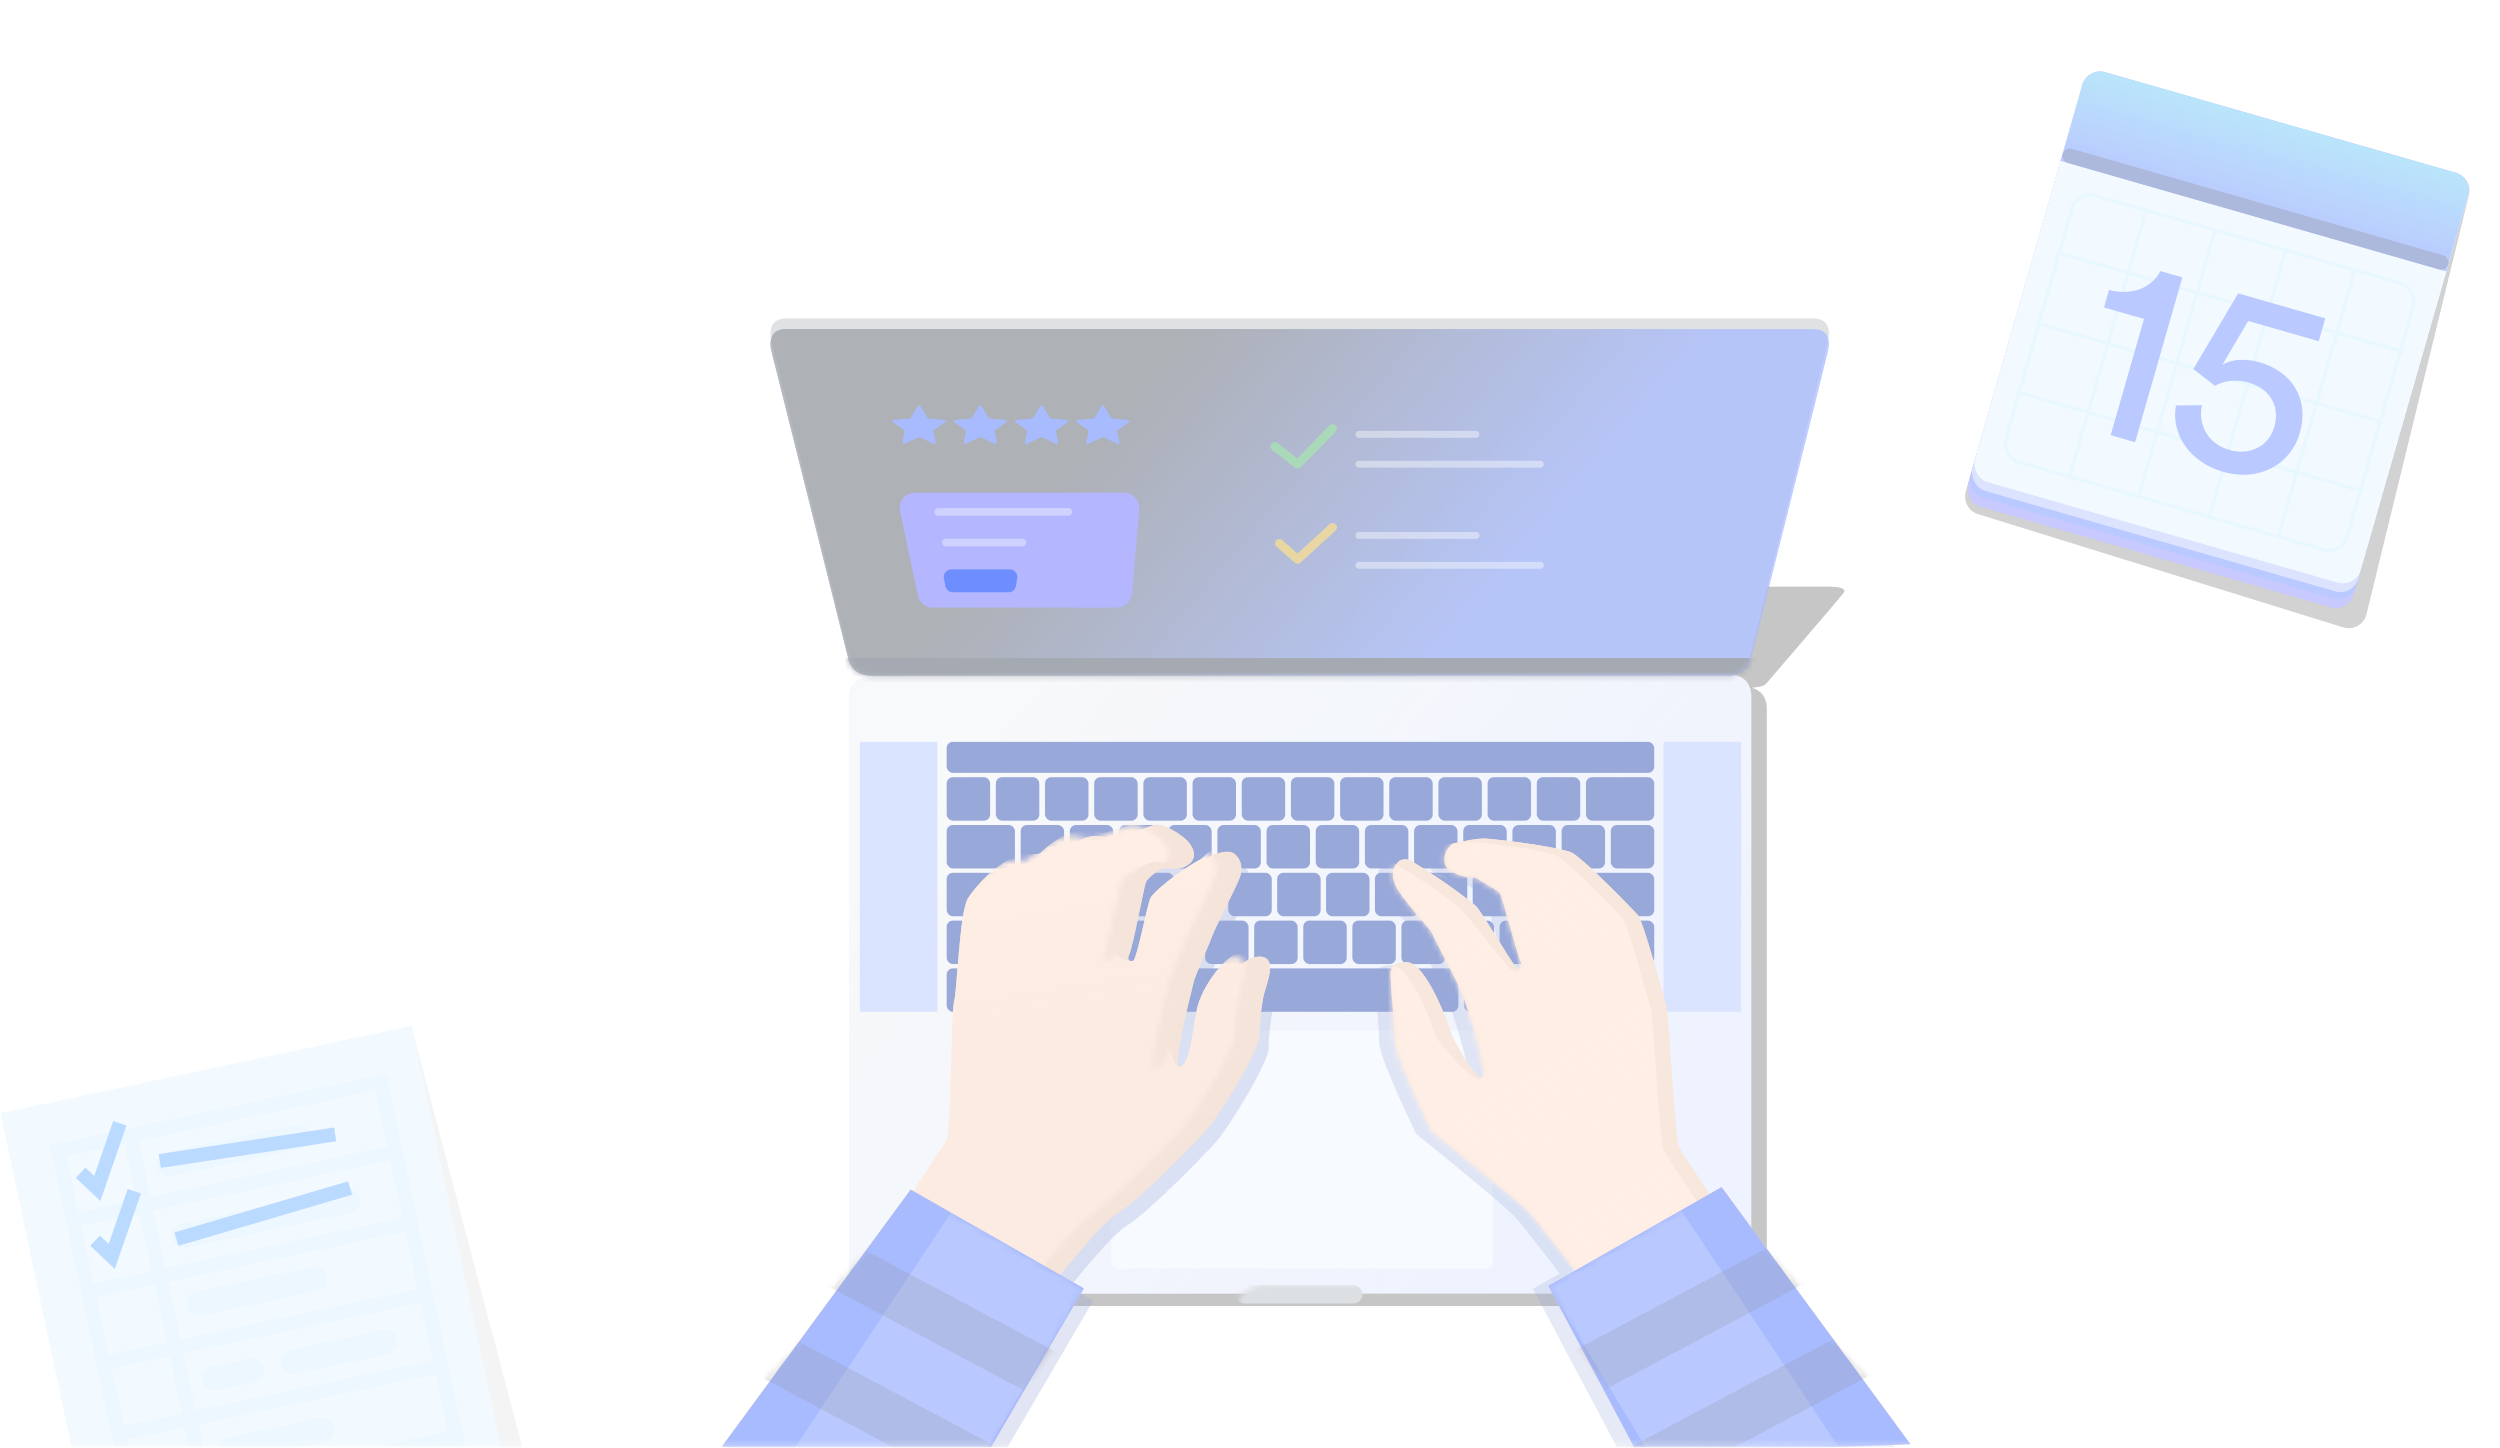 <svg xmlns="http://www.w3.org/2000/svg" xmlns:xlink="http://www.w3.org/1999/xlink" width="449px" height="260px"><defs><path id="reuse-3" fill="#000" fill-opacity=".2" d="M11.253 4.186h8.814v44.92h-8.814z" mask="url(#B)" style="mix-blend-mode:overlay"/><path id="reuse-2" fill="#000" fill-opacity=".2" d="M30.84.406h8.814v42.95H30.84z" mask="url(#B)" style="mix-blend-mode:overlay"/><path id="reuse-1" fill="#FFF" fill-opacity=".2" d="M-17.34 12.901L49.286 0l4.639 27.019L.202 40z" mask="url(#B)" style="mix-blend-mode:overlay"/><path id="reuse-0" fill="#3D68FF" d="M2.252 6.84c-.204.098-.472-.023-.437-.196l.433-2.165L.083 2.933c-.165-.118-.07-.32.16-.343l3.013-.307L4.552.123c.098-.164.423-.164.52 0l1.297 2.16 3.013.307c.23.024.325.225.16.343L7.377 4.48l.433 2.165c.035.173-.233.294-.437.197l-2.56-1.22-2.561 1.22z"/></defs><defs><path id="c" d="M.077.226h448.8v259.6H.077z"/><path id="e" d="M0 0h75.45v86.621l-21.843 21.896H0z"/><path id="i" d="M3.3 0h65.445a3.3 3.3 0 013.3 3.3v14.19H0V3.3A3.3 3.3 0 013.3 0z"/><path id="k" d="M5.12.016C2.17.016.312 2.18.312 4.091v102.115c0 2.78 1.632 5.147 4.806 5.147h152.467c2.692 0 4.765-2.189 4.765-5.147V4.091c0-2.593-1.7-4.075-4.765-4.075H5.12z"/><path id="n" d="M2.876 0h184.525c2.656 0 3.115 1.886 2.656 3.956-.459 2.07-13.424 53.697-13.93 55.708-.336 1.341-1.451 2.202-3.344 2.583H18.473c-2.433 0-3.896-1.038-4.39-3.116C13.343 56.015.78 5.88.297 3.956-.185 2.033.297 0 2.876 0z"/><path id="u" d="M1.716 4.12C.454 5.142.139 6.502.769 8.2c.947 2.549 6.488 8.275 6.64 8.835.153.56 5.617 10.774 5.682 11.349.066.574 4.034 11.421 3.621 14.25-.413 2.83-5.72-6.774-5.855-7.57-.136-.794-4.333-12.67-7.957-12.67-3.625 0-2.785 2.43-2.785 3.673 0 1.242.654 7.393.654 10.073 0 1.786 2.214 7.297 6.64 16.531 10.594 8.573 16.567 13.603 17.921 15.09 1.354 1.487 6.573 8.248 15.655 20.282l26.953-8.317c-10.224-15.042-15.59-23.08-16.097-24.113-.762-1.55-1.782-23.692-2.302-25.44-.52-1.746-4.073-15.127-5.119-16.278C43.375 12.744 35 4.12 32.73 2.815c-.515-.465-5.397-1.316-6.801-1.532C23.372.89 17.669.156 16.712.198c-1.7 0-3.748.553-5.124.827C10.212 1.3 8.735 4.39 10.6 5.79c1.244.934 2.796 1.4 4.655 1.4 2.681 1.576 4.143 2.48 4.386 2.714.364.35 3.124 11.154 3.789 12.49.664 1.335-.382 1.267-1.055.633-.673-.634-6.335-10.292-7.12-10.818-.478-.32-4.55-3.849-11.696-8.09-.448-.265-1.063-.265-1.844 0z"/><path id="y" d="M-1.071 4.677c-1.262 1.022-1.577 2.382-.946 4.081.946 2.548 6.487 8.274 6.64 8.834.152.56 5.617 10.775 5.682 11.35.065.574 6.538 11.103 6.125 13.932-.413 2.83-8.224-6.457-8.36-7.252-.136-.794-4.333-12.671-7.957-12.671-3.624 0-2.785 2.431-2.785 3.673s.655 7.394.655 10.073c0 1.787 2.213 7.297 6.64 16.532 10.593 8.573 16.566 13.603 17.92 15.09 1.354 1.487 6.573 8.247 15.656 20.281l26.952-8.317C54.927 65.242 49.56 57.204 49.054 56.171c-.761-1.55-1.782-23.693-2.302-25.44-.52-1.747-4.073-15.128-5.118-16.279-1.046-1.15-9.42-9.775-11.691-11.08-.515-.465-5.397-1.315-6.8-1.532-2.557-.393-8.26-1.126-9.218-1.084-1.7 0-3.748.553-5.124.827-1.376.274-2.853 3.364-.987 4.764 1.244.934 2.796 1.4 4.656 1.4 2.68 1.576 4.142 2.48 4.385 2.714.364.35 5.623 11.154 6.287 12.49.664 1.335-1.07 1.241-1.743.607-.673-.634-8.145-10.266-8.93-10.792-.477-.32-4.55-3.848-11.696-8.09-.448-.265-1.063-.265-1.844 0z"/><path id="A" d="M15.14 4.777L49.17 0l6.015 35.286L.202 51.37z"/><path id="C" d="M6.453 5.642c-1.194.97-1.622 2.625-.811 4.565.81 1.94 4.516 9.227 4.668 9.787.153.56 3.4 7.99 3.466 8.564.065.575 3.298 12.496 2.885 15.325-.413 2.83-4.887-5.342-5.678-9.249-.79-3.907-5.369-10.55-8.993-10.55-3.624 0-1.046 5.338-.712 7.203.335 1.865.712 4.282.712 6.962 0 2.68 7.192 14.314 9.496 16.914 2.304 2.6 12.451 12.91 16.021 15.034 2.38 1.416 8.232 8.195 17.555 20.338l26.952-8.318C61.79 67.176 56.424 59.14 55.917 58.105c-.761-1.55-.815-23.206-1.335-24.953-.52-1.747-.967-16.122-2.498-18.451-.923-1.405-3.501-4.81-7.457-6.98-2.606-1.43-4.6-.592-5.502-1.11-.515-.465-2.896-2.79-6.093-3.92-2.35-.831-4.12.45-5.525.233-2.556-.393-5.887-2.81-7.61-2.5-1.724.31-4.169 2.033-4.963 2.86-.795.827-2.107 2.816-.242 4.217 1.866 1.4 3.639.443 4.389.78.816-.128 2.98 1.709 3.29 2.411.31.703 2.351 11.73 3.015 13.065.665 1.336-.776 1.36-1.449.726-.673-.634-4.04-8.615-4.604-9.782-.564-1.168-4.4-6.42-8.35-8.546-.682-.367-3.336-1.482-4.53-.513z"/><path id="G" d="M4.223 4.527c-1.194.97-1.622 2.625-.81 4.565.81 1.941 4.516 9.227 4.668 9.787.152.56 3.4 7.99 3.466 8.565.065.574 3.55 12.62 1.157 15.74-2.393 3.12-3.16-5.758-3.95-9.665-.79-3.906-5.37-10.55-8.993-10.55-3.625 0-1.046 5.338-.712 7.203.335 1.865.712 4.282.712 6.962 0 2.68 7.192 14.315 9.496 16.914 2.304 2.6 12.45 12.91 16.02 15.034 2.38 1.416 8.232 8.196 17.556 20.338l26.952-8.317C59.56 66.06 54.195 58.023 53.688 56.99c-.761-1.55-.816-23.206-1.336-24.953-.52-1.747-.966-16.122-2.498-18.451-.923-1.404-3.5-4.81-7.456-6.98-2.606-1.43-4.6-.592-5.503-1.11-.514-.465-2.896-2.79-6.093-3.92-2.349-.831-4.12.45-5.524.233-2.557-.393-5.887-2.81-7.61-2.5-1.724.31-4.169 2.033-4.964 2.86-.795.827-2.107 2.817-.241 4.217 1.866 1.4 3.638.443 4.388.781.816-.128 2.98 1.708 3.29 2.41.31.703 2.352 11.73 3.016 13.066.664 1.335-2.343 2.795-3.016 2.16-.673-.633-2.474-10.05-3.037-11.217-.564-1.167-5.073-4.853-9.023-6.98-.682-.367-2.663-3.048-3.858-2.079z"/><path id="I" d="M12.651 6.634L49.17 0l6.015 35.286L.202 51.37z"/><linearGradient id="h" x1="50%" x2="50%" y1="15.892%" y2="100%"><stop offset="0%" stop-color="#DDF1FF"/><stop offset="100%" stop-color="#DDF1FF" stop-opacity=".638"/></linearGradient><linearGradient id="j" x1="50%" x2="50%" y1="0%" y2="100%"><stop offset="0%" stop-color="#3BB7F3"/><stop offset="100%" stop-color="#3BB7F3" stop-opacity="0"/></linearGradient><linearGradient id="l" x1="5.077%" x2="86.256%" y1="26.395%" y2="74.612%"><stop offset="0%" stop-color="#EEF1F3"/><stop offset="100%" stop-color="#EEF1F3" stop-opacity="0"/></linearGradient><linearGradient id="o" x1="26.731%" x2="73.526%" y1="43.32%" y2="56.393%"><stop offset="2.037%" stop-color="#252C3B"/><stop offset="100%" stop-color="#252C3B" stop-opacity="0"/></linearGradient><linearGradient id="w" x1="26.222%" x2="67.543%" y1="2.03%" y2="88.097%"><stop offset="0%" stop-color="#F0CAB3"/><stop offset="100%" stop-color="#F0CAB3" stop-opacity="0"/></linearGradient><linearGradient id="z" x1="26.222%" x2="67.543%" y1="2.03%" y2="88.097%"><stop offset="0%" stop-color="#FFDBC6"/><stop offset="100%" stop-color="#FFDBC6" stop-opacity="0"/></linearGradient><linearGradient id="E" x1="56.668%" x2="43.316%" y1="0%" y2="96.027%"><stop offset="0%" stop-color="#E9C3AD"/><stop offset="100%" stop-color="#E9C3AD" stop-opacity=".5"/></linearGradient><linearGradient id="H" x1="53.893%" x2="42.785%" y1="6.938%" y2="91.609%"><stop offset="0%" stop-color="#FFDBC6"/><stop offset="100%" stop-color="#E9C3AD" stop-opacity=".266"/></linearGradient><filter id="q"><feColorMatrix in="SourceGraphic" values="0 0 0 0 1 0 0 0 0 0.745 0 0 0 0 0 0 0 0 1 0"/></filter><filter id="r"><feColorMatrix in="SourceGraphic" values="0 0 0 0 1 0 0 0 0 0.745 0 0 0 0 0 0 0 0 1 0"/></filter><filter id="s"><feColorMatrix in="SourceGraphic" values="0 0 0 0 1 0 0 0 0 0.745 0 0 0 0 0 0 0 0 1 0"/></filter><filter id="t"><feColorMatrix in="SourceGraphic" values="0 0 0 0 1 0 0 0 0 0.745 0 0 0 0 0 0 0 0 1 0"/></filter><pattern id="v" width="258" height="258" x="-257.969" y="-257.803" patternUnits="userSpaceOnUse"><use xlink:href="#a"/></pattern><pattern id="D" width="258" height="258" x="-257.923" y="-257.604" patternUnits="userSpaceOnUse"><use xlink:href="#b"/></pattern><rect id="g" width="72.045" height="76.56" x="0" y="0" rx="3.3"/></defs><g fill="none" fill-rule="evenodd" opacity=".745"><mask id="d" fill="#fff"><use xlink:href="#c"/></mask><g mask="url(#d)"><g opacity=".4" transform="rotate(-12 951.162 99.494)"><path fill="#000" fill-opacity=".15" d="M3.118 3.118L75.438.53l4.436 91.637-21.804 21.028L.28 108.47z" style="mix-blend-mode:multiply"/><mask id="f" fill="#fff"><use xlink:href="#e"/></mask><use fill="#D2EBFF" xlink:href="#e"/><g stroke="#BFE3FF" stroke-width="2.502" mask="url(#f)"><path d="M8.734 8.735h59.229v91.047H8.733z"/><path stroke-linecap="square" d="M21.92 8.728v90.745M9.225 21.559h58.383M9.225 34.639h58.383M9.225 47.719h58.383M9.225 60.798h58.383M9.225 73.878h58.383"/></g><path fill="#BFE3FF" d="M27.748 13.097h23.694a2.183 2.183 0 110 4.365H27.748a2.183 2.183 0 110-4.365zM27.748 26.194h29.93a2.183 2.183 0 110 4.365h-29.93a2.183 2.183 0 110-4.365zM27.748 38.667h21.2a2.183 2.183 0 010 4.366h-21.2a2.183 2.183 0 010-4.366zM27.748 52.388h6.858a2.183 2.183 0 010 4.365h-6.858a2.183 2.183 0 110-4.365zM42.09 52.388h16.835a2.183 2.183 0 110 4.365H42.09a2.183 2.183 0 010-4.365zM27.748 65.484h16.835a2.183 2.183 0 010 4.366H27.748a2.183 2.183 0 110-4.366z" mask="url(#f)"/><path stroke="#1982FF" stroke-width="2.502" d="M11.847 13.455l2.335 3.384 6.395-10.602M11.847 25.928l2.335 3.384 6.395-10.602M26.189 14.344l31.801 1.871M26.189 28.688l32.424-2.494" mask="url(#f)"/></g><g opacity=".478" transform="rotate(16 144.48 1339.872)"><path fill="#000" fill-opacity=".5" d="M3.3 0h65.573a3.3 3.3 0 013.298 3.17l3.072 77.44a3.3 3.3 0 01-3.368 3.43L3.229 82.57A3.3 3.3 0 010 79.27V3.3A3.3 3.3 0 013.3 0z" style="mix-blend-mode:overlay"/><rect width="72.045" height="81.18" fill="#6367FF" rx="3.3"/><rect width="72.045" height="79.53" fill="#3D68FF" rx="3.3"/><rect width="72.045" height="78.21" fill="#9AB1FF" rx="3.3"/><use fill="#DDF1FF" xlink:href="#g"/><use fill="url(#h)" xlink:href="#g"/><use fill="#3D68FF" xlink:href="#i"/><use fill="url(#j)" xlink:href="#i"/><rect width="72.045" height="2.64" y="14.85" fill="#1A38A0" rx="1.32"/><g stroke="#C3EBFF" stroke-width=".688" transform="translate(3.966 21.45)"><rect width="63.757" height="49.803" x=".344" y=".344" rx="3.3"/><path stroke-linecap="square" d="M13.219.33v49.83M26.108.33v49.83M39.327.33v49.83M52.216.33v49.83M.165 12.045h64.199M.165 25.245h64.199M.165 38.115h64.199"/></g><path fill="#3D68FF" d="M26.78 62.37V31.577h-4.093c-.714 3.326-3.664 5.702-7.947 5.797v3.28h7.471V62.37h4.569zm5.234-8.364c.429 4.848 4.855 9.124 11.422 9.124 6.853 0 11.326-4.704 11.326-10.502 0-6.367-4.426-10.216-10.47-10.216-2.426 0-4.901.76-6.281 2.28l2.284-8.838h13.182v-4.277H37.202l-3.998 15.301c1.57.57 2.95 1.188 4.569 1.806 1.332-1.378 3.426-2.233 5.615-2.233 3.57 0 6.663 2.138 6.663 6.367 0 3.802-2.95 6.226-6.615 6.226-3.855 0-6.663-2.566-6.948-6.368l-4.474 1.33z"/></g><g opacity=".603"><g fill="#000" fill-opacity=".5"><path d="M160.093 123.218c-2.95 0-4.806 2.163-4.806 4.075v102.115c0 2.78 1.632 5.147 4.806 5.147H312.56c2.691 0 4.765-2.189 4.765-5.147V127.293c0-2.593-1.701-4.075-4.765-4.075H160.093z" style="mix-blend-mode:overlay"/><path d="M165.302 105.366H328.44c2.657 0 3.116.552 2.657 1.158-.46.606-13.424 15.714-13.93 16.303-.337.392-1.452.644-3.344.756h-154.31c-4.58-12.144-2.65-18.217 5.789-18.217z" style="mix-blend-mode:overlay"/></g><g transform="translate(138.253 56.876)"><g transform="translate(13.934 64.096)"><mask id="m" fill="#fff"><use xlink:href="#k"/></mask><use fill="#DBE4FF" xlink:href="#k"/><use fill="url(#l)" xlink:href="#k"/><rect width="22.852" height="3.344" x="69.67" y="109.799" fill="#B5BBC1" mask="url(#m)" rx="1.672"/></g><path fill="#EFF3FF" d="M62.535 128.192h65.845c.98 0 1.484.664 1.484 1.444v39.926c0 .742-.403 1.412-1.407 1.412-1.005 0-64.4.028-65.71 0-.873-.018-1.352-.485-1.438-1.401v-39.937c0-.91.409-1.391 1.226-1.444z"/><path fill="#B0C4FF" d="M160.519 76.358h13.934v48.49h-13.934zM16.163 76.358h13.934v48.49H16.163z"/><rect width="127.077" height="5.574" x="31.769" y="76.358" fill="#1B3EAA" rx="1.115"/><g fill="#1B3EAA"><g transform="translate(31.77 117.045)"><rect width="7.803" height="7.803" x="92.893" rx="1.115"/><rect width="7.803" height="7.803" x="101.687" rx="1.115"/><rect width="7.803" height="7.803" x="110.48" rx="1.115"/><rect width="7.803" height="7.803" x="119.274" rx="1.115"/><rect width="10.032" height="7.803" x="81.869" rx="1.115"/><rect width="7.803" height="7.803" rx="1.115"/><rect width="7.803" height="7.803" x="8.794" rx="1.115"/><rect width="7.803" height="7.803" x="17.588" rx="1.115"/><rect width="10.032" height="7.803" x="26.382" rx="1.115"/><rect width="43.474" height="7.803" x="37.405" rx="1.115"/></g><g transform="translate(31.77 108.462)"><rect width="7.803" height="7.803" x="99.311" rx="1.115"/><rect width="7.803" height="7.803" x="90.494" rx="1.115"/><rect width="7.803" height="7.803" x="81.678" rx="1.115"/><rect width="7.803" height="7.803" x="72.862" rx="1.115"/><rect width="7.803" height="7.803" x="64.045" rx="1.115"/><rect width="7.803" height="7.803" x="55.229" rx="1.115"/><rect width="7.803" height="7.803" x="46.413" rx="1.115"/><rect width="7.803" height="7.803" x="37.596" rx="1.115"/><rect width="7.803" height="7.803" x="28.78" rx="1.115"/><rect width="7.803" height="7.803" x="19.963" rx="1.115"/><rect width="18.95" height="7.803" rx="1.115"/><rect width="18.95" height="7.803" x="108.127" rx="1.115"/></g><g transform="translate(31.77 99.878)"><rect width="7.803" height="7.803" x="15.467" rx="1.115"/><rect width="7.803" height="7.803" x="24.245" rx="1.115"/><rect width="7.803" height="7.803" x="33.023" rx="1.115"/><rect width="7.803" height="7.803" x="41.802" rx="1.115"/><rect width="7.803" height="7.803" x="50.58" rx="1.115"/><rect width="7.803" height="7.803" x="59.358" rx="1.115"/><rect width="7.803" height="7.803" x="68.137" rx="1.115"/><rect width="7.803" height="7.803" x="76.915" rx="1.115"/><rect width="7.803" height="7.803" x="85.694" rx="1.115"/><rect width="7.803" height="7.803" x="94.472" rx="1.115"/><rect width="7.803" height="7.803" x="103.25" rx="1.115"/><rect width="15.049" height="7.803" x="112.029" rx="1.115"/><rect width="14.491" height="7.803" rx="1.115"/></g><g transform="translate(31.77 91.295)"><rect width="7.803" height="7.803" x="119.274" rx="1.115"/><rect width="7.803" height="7.803" x="110.442" rx="1.115"/><rect width="7.803" height="7.803" x="101.61" rx="1.115"/><rect width="7.803" height="7.803" x="92.778" rx="1.115"/><rect width="7.803" height="7.803" x="75.114" rx="1.115"/><rect width="7.803" height="7.803" x="66.283" rx="1.115"/><rect width="7.803" height="7.803" x="57.451" rx="1.115"/><rect width="7.803" height="7.803" x="48.619" rx="1.115"/><rect width="7.803" height="7.803" x="39.787" rx="1.115"/><rect width="7.803" height="7.803" x="30.955" rx="1.115"/><rect width="7.803" height="7.803" x="22.123" rx="1.115"/><rect width="7.803" height="7.803" x="13.291" rx="1.115"/><rect width="12.262" height="7.803" rx="1.115"/><rect width="7.803" height="7.803" x="83.946" rx="1.115"/></g><g transform="translate(31.77 82.712)"><rect width="7.803" height="7.803" rx="1.115"/><rect width="7.803" height="7.803" x="8.832" rx="1.115"/><rect width="7.803" height="7.803" x="17.664" rx="1.115"/><rect width="7.803" height="7.803" x="26.496" rx="1.115"/><rect width="7.803" height="7.803" x="35.328" rx="1.115"/><rect width="7.803" height="7.803" x="44.16" rx="1.115"/><rect width="7.803" height="7.803" x="52.992" rx="1.115"/><rect width="7.803" height="7.803" x="61.824" rx="1.115"/><rect width="7.803" height="7.803" x="70.656" rx="1.115"/><rect width="7.803" height="7.803" x="79.488" rx="1.115"/><rect width="7.803" height="7.803" x="88.32" rx="1.115"/><rect width="7.803" height="7.803" x="97.151" rx="1.115"/><rect width="7.803" height="7.803" x="105.983" rx="1.115"/><rect width="12.262" height="7.803" x="114.815" rx="1.115"/></g></g><path fill="#B7BCBF" d="M2.876.316h184.525c2.656 0 3.115 1.91 2.656 4.007-.459 2.097-13.424 54.386-13.93 56.423-.336 1.358-1.451 2.23-3.344 2.616H18.473c-2.433 0-3.896-1.052-4.39-3.156C13.343 57.05.78 6.271.297 4.323-.185 2.375.297.316 2.876.316z"/><g transform="translate(0 2.23)"><mask id="p" fill="#fff"><use xlink:href="#n"/></mask><g opacity=".737"><use fill="#3D68FF" xlink:href="#n"/><use fill="url(#o)" xlink:href="#n"/></g><g stroke-linecap="round" mask="url(#p)"><path stroke="#FFF" stroke-width="1.238" d="M105.806 18.906h21.038M105.806 37.056h21.038M105.806 24.269h32.588M105.806 42.419h32.588" opacity=".418"/><path stroke="#FFBE00" stroke-linejoin="round" stroke-width="1.567" d="M91.522 38.486l3.28 2.874 6.271-5.747" opacity=".698"/><path stroke="#43AB66" stroke-linejoin="round" stroke-width="1.567" d="M90.71 21.072l4.091 3.197 6.272-6.394"/></g><g mask="url(#p)"><g filter="url(#q)" transform="translate(55 13.75)"><use xlink:href="#reuse-0"/></g></g><g mask="url(#p)"><g filter="url(#r)" transform="translate(44 13.75)"><use xlink:href="#reuse-0"/></g></g><g mask="url(#p)"><g filter="url(#s)" transform="translate(33 13.75)"><use xlink:href="#reuse-0"/></g></g><g mask="url(#p)"><g filter="url(#t)" transform="translate(22 13.75)"><use xlink:href="#reuse-0"/></g></g><path fill="#394255" d="M13.377 59.08H177.24v5.574H13.377z" mask="url(#p)"/></g></g><g><path fill="#1B3EAA" fill-opacity=".245" d="M263.636 151.16c.575-.025 2.858.23 5.144.521l.652.085c1.298.17 2.545.344 3.421.48.57.087 1.715.28 2.908.509l.551.107c1.563.312 3.069.668 3.342.915 1.01.58 3.224 2.606 5.465 4.779l.56.545c2.61 2.553 5.123 5.16 5.666 5.756 1.046 1.151 4.598 14.532 5.118 16.279.52 1.747 1.54 23.889 2.302 25.44.286.582 2.115 3.389 5.487 8.42l2.153-1.227 33.92 46.166-48.893 1.899-16.128-30.344 4.821-2.748c-4.344-5.687-6.967-9.026-7.87-10.019-1.355-1.487-7.328-6.517-17.921-15.09-4.427-9.234-6.64-14.744-6.64-16.531 0-2.68-.655-8.831-.655-10.073 0-1.242-.84-3.674 2.785-3.674 3.624 0 7.821 11.877 7.957 12.672.136.795 5.443 10.4 5.855 7.57.413-2.83-3.555-13.677-3.62-14.251-.065-.575-5.53-10.789-5.682-11.349-.152-.56-5.694-6.286-6.64-8.834-.631-1.699-.316-3.06.946-4.081.782-.266 1.396-.266 1.844 0 7.147 4.24 11.219 7.769 11.697 8.09.37.247 1.818 2.517 3.32 4.917l.375.601c1.566 2.51 3.094 4.989 3.424 5.3.673.633 1.72.701 1.055-.635-.295-.593-1.005-3.057-1.733-5.642l-.183-.648c-.273-.972-.545-1.941-.794-2.815l-.163-.567c-.449-1.56-.801-2.707-.916-2.817-.243-.234-1.704-1.138-4.385-2.714-1.86 0-3.412-.466-4.656-1.4-1.865-1.4-.389-4.49.987-4.764 1.377-.275 3.424-.828 5.124-.828z"/><g transform="translate(249.711 150.405)"><mask id="x" fill="#fff"><use xlink:href="#u"/></mask><use fill="#F0CAB3" xlink:href="#u"/><use fill="url(#v)" fill-opacity=".4" style="mix-blend-mode:overlay" xlink:href="#u"/><use fill="url(#w)" xlink:href="#u"/><g mask="url(#x)"><use fill="#FFDBC6" xlink:href="#y"/><use fill="url(#z)" xlink:href="#y"/></g></g><g transform="rotate(-110 244.48 35.32)"><mask id="B" fill="#fff"><use xlink:href="#A"/></mask><use fill="#F1A45B" xlink:href="#A"/><use fill="#3D68FF" xlink:href="#A"/><use fill-opacity=".2" mask="url(#B)" style="mix-blend-mode:overlay" xlink:href="#reuse-1"/><use fill-opacity=".2" mask="url(#B)" style="mix-blend-mode:overlay" transform="rotate(-8 35.247 21.88)" xlink:href="#reuse-2"/><use fill-opacity=".2" mask="url(#B)" style="mix-blend-mode:overlay" transform="rotate(-8 15.66 26.646)" xlink:href="#reuse-3"/></g><g><path fill="#1B3EAA" fill-opacity=".3" d="M209.955 150.379c1.724.31 4.169 2.033 4.963 2.86.795.827 2.107 2.816.242 4.217-1.866 1.4-3.639.443-4.389.78-.816-.128-2.98 1.709-3.29 2.411-.158.358-.765 3.396-1.41 6.466l-.145.682c-.577 2.72-1.16 5.312-1.46 5.917-.665 1.336.776 1.36 1.449.726.337-.317 1.347-2.471 2.343-4.691l.27-.606c.9-2.016 1.735-3.955 1.99-4.485.565-1.168 4.4-6.42 8.35-8.546.682-.367 3.337-1.482 4.531-.513 1.194.97 1.622 2.625.811 4.565-.81 1.94-4.516 9.227-4.668 9.787-.071.26-.806 1.994-1.582 3.838l-.245.585c-.818 1.95-1.607 3.861-1.64 4.141-.032.288-.856 3.411-1.62 6.817l-.153.684c-.702 3.203-1.304 6.504-1.11 7.824.412 2.83 4.886-5.342 5.677-9.249.79-3.907 5.369-10.55 8.993-10.55 2.33 0 2.096 2.206 1.544 4.277l-.095.344c-.29 1.024-.63 1.982-.738 2.582-.334 1.864-.711 4.282-.711 6.962 0 2.68-7.192 14.314-9.496 16.914-2.304 2.6-12.451 12.91-16.021 15.034-1.683 1.001-5.1 4.682-10.252 11.043l4.235 2.414-18.724 32.047-46.296-3.603 33.92-46.165 2.617 1.49c3.757-5.595 5.787-8.702 6.09-9.318.761-1.55.815-23.207 1.335-24.954.52-1.747.967-16.121 2.498-18.45.923-1.405 3.501-4.81 7.457-6.98 2.606-1.43 4.6-.592 5.502-1.11.515-.465 2.896-2.79 6.093-3.921 2.35-.83 4.12.45 5.525.234 2.556-.393 5.887-2.81 7.61-2.5z"/><g transform="translate(156.088 147.726)"><mask id="F" fill="#fff"><use xlink:href="#C"/></mask><g transform="matrix(-1 0 0 1 72.092 0)"><use fill="#E9C3AD" xlink:href="#C"/><use fill="url(#D)" fill-opacity=".5" style="mix-blend-mode:overlay" xlink:href="#C"/><use fill="url(#E)" xlink:href="#C"/></g><g mask="url(#F)" transform="matrix(-1 0 0 1 67.633 0)"><use fill="#FFDBC6" xlink:href="#G"/><use fill="url(#H)" xlink:href="#G"/></g></g><g transform="scale(1 -1) rotate(70 287.135 -11.801)"><mask id="J" fill="#fff"><use xlink:href="#I"/></mask><use fill="#F1A45B" xlink:href="#I"/><use fill="#3D68FF" xlink:href="#I"/><use fill-opacity=".2" mask="url(#J)" style="mix-blend-mode:overlay" xlink:href="#reuse-1"/><use fill-opacity=".2" mask="url(#J)" style="mix-blend-mode:overlay" transform="rotate(-8 35.247 21.88)" xlink:href="#reuse-2"/><use fill-opacity=".2" mask="url(#J)" style="mix-blend-mode:overlay" transform="rotate(-8 15.66 26.646)" xlink:href="#reuse-3"/></g></g></g></g><path fill="#9A9FFF" d="M164.342 88.501h37.531a2.75 2.75 0 012.74 2.994l-1.345 15.125a2.75 2.75 0 01-2.739 2.506h-32.997a2.75 2.75 0 01-2.691-2.182l-3.19-15.125a2.75 2.75 0 012.691-3.318z"/><path fill="#3D68FF" d="M170.877 102.251h10.46a1.375 1.375 0 011.357 1.595l-.223 1.375a1.375 1.375 0 01-1.357 1.155h-9.963c-.656 0-1.221-.463-1.349-1.106l-.273-1.375a1.375 1.375 0 011.348-1.644z"/><path stroke="#FFF" stroke-linecap="round" stroke-width="1.375" d="M168.514 91.939h23.375M169.889 97.439h13.75" opacity=".356"/></g></g></svg>